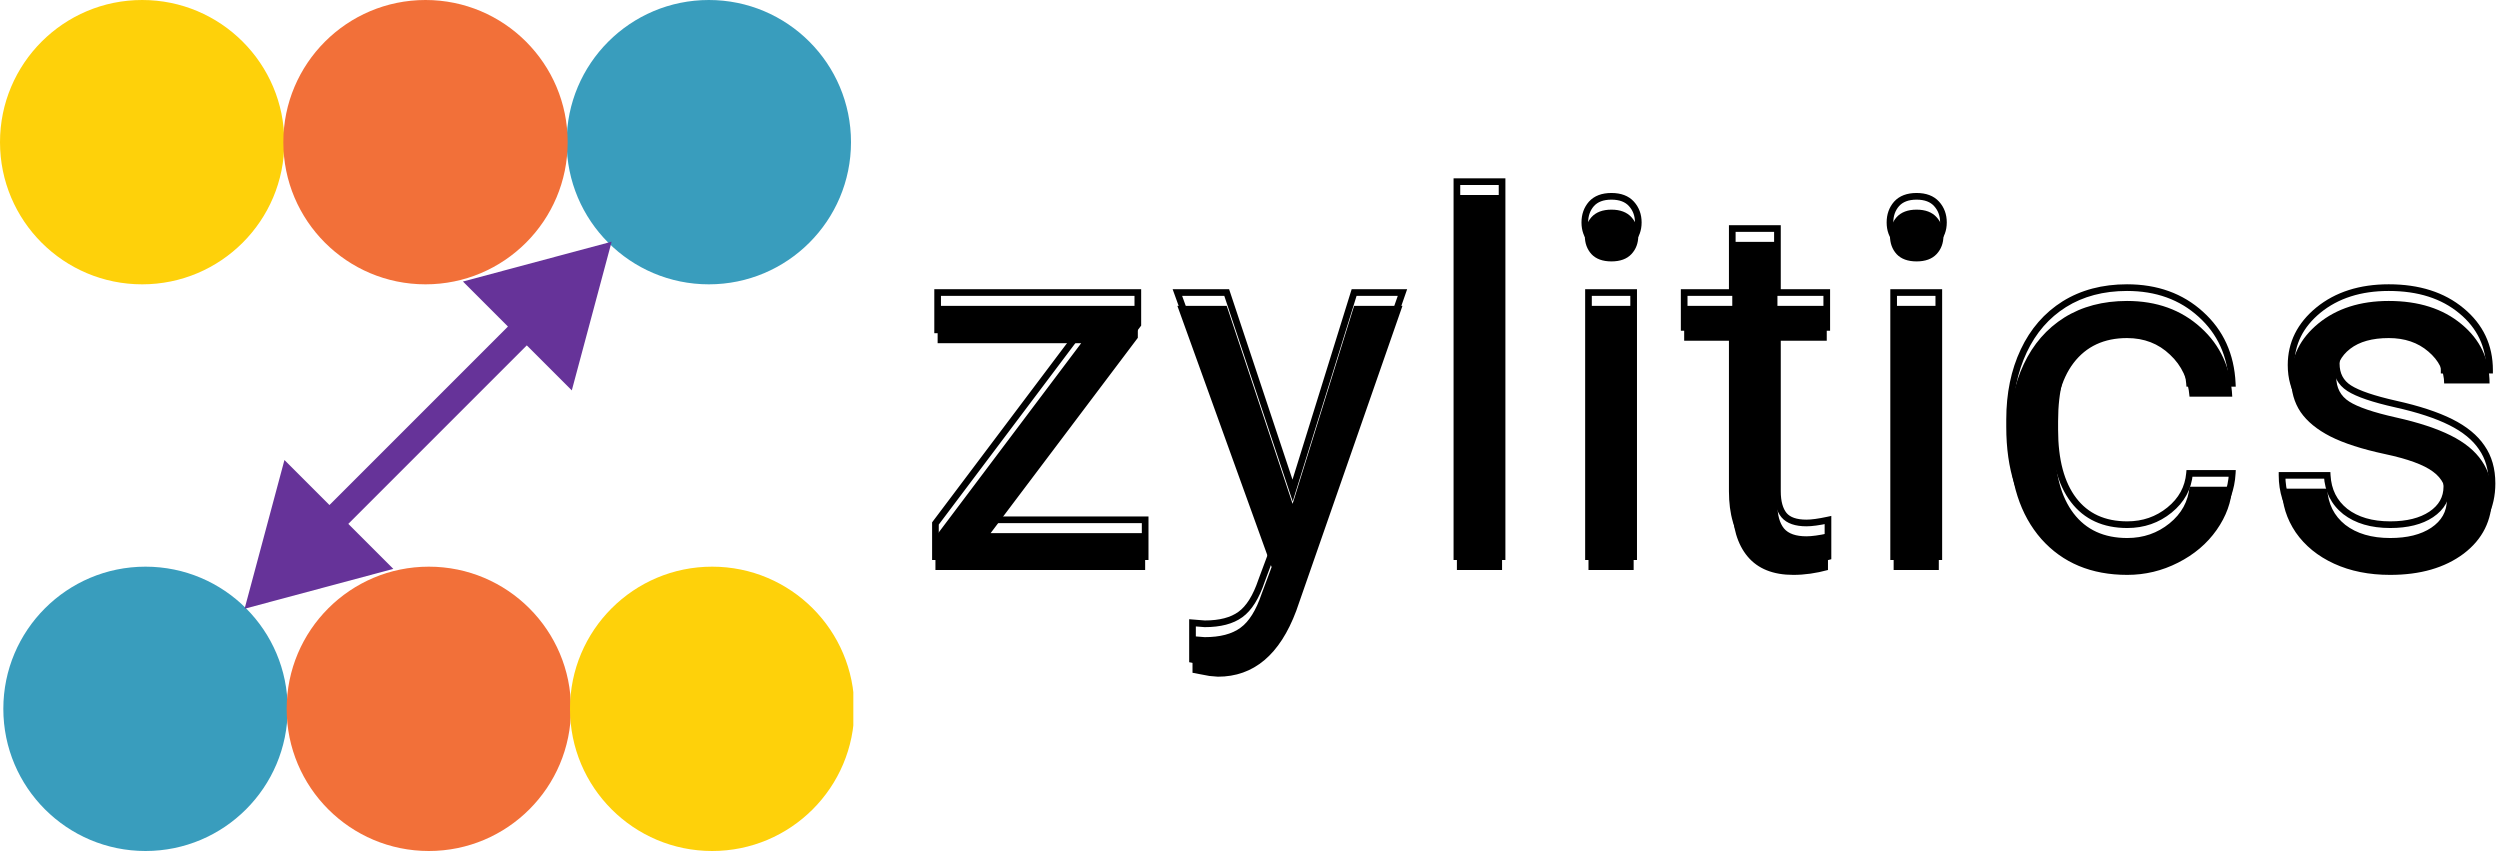 <svg width="750" height="256" viewBox="0 0 750 256" fill="none" xmlns="http://www.w3.org/2000/svg">
<g clip-path="url(#clip0)">
<g filter="url(#filter0_i)">
<path d="M297.184 155.94H343.546V167H280.631V157.039L324.356 98.958H281.29V87.752H341.349V97.347L297.184 155.94ZM387.781 147.151L406.238 87.752H420.74L388.88 179.231C383.948 192.415 376.111 199.007 365.369 199.007L362.806 198.787L357.752 197.835V186.849L361.414 187.142C366.004 187.142 369.568 186.214 372.107 184.358C374.695 182.503 376.819 179.109 378.479 174.178L381.482 166.121L353.211 87.752H368.006L387.781 147.151ZM450.62 167H437.07V54.5H450.62V167ZM490.095 167H476.545V87.752H490.095V167ZM475.446 66.731C475.446 64.534 476.105 62.679 477.424 61.165C478.791 59.651 480.793 58.895 483.43 58.895C486.066 58.895 488.068 59.651 489.436 61.165C490.803 62.679 491.486 64.534 491.486 66.731C491.486 68.929 490.803 70.76 489.436 72.225C488.068 73.689 486.066 74.422 483.43 74.422C480.793 74.422 478.791 73.689 477.424 72.225C476.105 70.76 475.446 68.929 475.446 66.731ZM533.231 68.562V87.752H548.026V98.226H533.231V147.371C533.231 150.545 533.891 152.938 535.209 154.549C536.527 156.111 538.773 156.893 541.947 156.893C543.51 156.893 545.658 156.6 548.393 156.014V167C544.828 167.977 541.361 168.465 537.992 168.465C531.938 168.465 527.372 166.634 524.296 162.972C521.22 159.31 519.682 154.109 519.682 147.371V98.226H505.253V87.752H519.682V68.562H533.231ZM581.642 167H568.092V87.752H581.642V167ZM566.993 66.731C566.993 64.534 567.652 62.679 568.971 61.165C570.338 59.651 572.34 58.895 574.977 58.895C577.613 58.895 579.615 59.651 580.982 61.165C582.35 62.679 583.033 64.534 583.033 66.731C583.033 68.929 582.35 70.76 580.982 72.225C579.615 73.689 577.613 74.422 574.977 74.422C572.34 74.422 570.338 73.689 568.971 72.225C567.652 70.76 566.993 68.929 566.993 66.731ZM638.182 157.405C643.016 157.405 647.239 155.94 650.853 153.011C654.466 150.081 656.468 146.419 656.858 142.024H669.676C669.432 146.565 667.869 150.887 664.988 154.988C662.107 159.09 658.25 162.361 653.416 164.803C648.631 167.244 643.553 168.465 638.182 168.465C627.391 168.465 618.797 164.876 612.4 157.698C606.053 150.472 602.879 140.608 602.879 128.108V125.838C602.879 118.123 604.295 111.263 607.127 105.257C609.959 99.251 614.012 94.588 619.285 91.268C624.607 87.947 630.882 86.287 638.108 86.287C646.995 86.287 654.368 88.948 660.228 94.27C666.136 99.593 669.285 106.502 669.676 114.998H656.858C656.468 109.871 654.515 105.672 650.999 102.4C647.532 99.08 643.235 97.42 638.108 97.42C631.224 97.42 625.877 99.91 622.068 104.891C618.309 109.822 616.429 116.976 616.429 126.351V128.914C616.429 138.045 618.309 145.076 622.068 150.008C625.828 154.939 631.199 157.405 638.182 157.405ZM734.053 145.979C734.053 142.317 732.661 139.485 729.878 137.483C727.144 135.433 722.334 133.675 715.449 132.21C708.613 130.745 703.169 128.987 699.116 126.937C695.112 124.886 692.134 122.444 690.181 119.612C688.276 116.78 687.324 113.411 687.324 109.505C687.324 103.011 690.059 97.518 695.527 93.025C701.045 88.533 708.076 86.287 716.621 86.287C725.605 86.287 732.881 88.606 738.447 93.245C744.062 97.884 746.87 103.816 746.87 111.043H733.247C733.247 107.332 731.66 104.134 728.486 101.448C725.361 98.763 721.406 97.42 716.621 97.42C711.689 97.42 707.832 98.494 705.049 100.643C702.266 102.791 700.874 105.599 700.874 109.065C700.874 112.337 702.168 114.803 704.756 116.463C707.344 118.123 712.007 119.71 718.745 121.224C725.532 122.737 731.025 124.544 735.225 126.644C739.424 128.743 742.524 131.282 744.526 134.261C746.577 137.19 747.603 140.779 747.603 145.027C747.603 152.107 744.771 157.796 739.106 162.093C733.442 166.341 726.094 168.465 717.061 168.465C710.713 168.465 705.098 167.342 700.215 165.096C695.332 162.85 691.499 159.725 688.716 155.721C685.981 151.668 684.614 147.298 684.614 142.61H698.164C698.408 147.151 700.215 150.765 703.584 153.45C707.002 156.087 711.494 157.405 717.061 157.405C722.188 157.405 726.289 156.38 729.365 154.329C732.49 152.229 734.053 149.446 734.053 145.979Z" fill="black"/>
</g>
<path d="M297.184 155.94L296.385 155.339L295.178 156.94H297.184V155.94ZM343.546 155.94H344.546V154.94H343.546V155.94ZM343.546 167V168H344.546V167H343.546ZM280.631 167H279.631V168H280.631V167ZM280.631 157.039L279.832 156.438L279.631 156.705V157.039H280.631ZM324.356 98.958L325.155 99.559L326.361 97.958H324.356V98.958ZM281.29 98.958H280.29V99.958H281.29V98.958ZM281.29 87.752V86.752H280.29V87.752H281.29ZM341.349 87.752H342.349V86.752H341.349V87.752ZM341.349 97.347L342.147 97.949L342.349 97.681V97.347H341.349ZM297.184 156.94H343.546V154.94H297.184V156.94ZM342.546 155.94V167H344.546V155.94H342.546ZM343.546 166H280.631V168H343.546V166ZM281.631 167V157.039H279.631V167H281.631ZM281.43 157.641L325.155 99.559L323.558 98.357L279.832 156.438L281.43 157.641ZM324.356 97.958H281.29V99.958H324.356V97.958ZM282.29 98.958V87.752H280.29V98.958H282.29ZM281.29 88.752H341.349V86.752H281.29V88.752ZM340.349 87.752V97.347H342.349V87.752H340.349ZM340.55 96.745L296.385 155.339L297.982 156.542L342.147 97.949L340.55 96.745ZM387.781 147.151L386.832 147.467L387.814 150.416L388.736 147.448L387.781 147.151ZM406.238 87.752V86.752H405.502L405.283 87.455L406.238 87.752ZM420.74 87.752L421.685 88.081L422.147 86.752H420.74V87.752ZM388.88 179.231L389.816 179.582L389.82 179.571L389.824 179.56L388.88 179.231ZM365.369 199.007L365.284 200.003L365.326 200.007H365.369V199.007ZM362.806 198.787L362.621 199.77L362.67 199.779L362.72 199.783L362.806 198.787ZM357.752 197.835H356.752V198.664L357.567 198.818L357.752 197.835ZM357.752 186.849L357.832 185.852L356.752 185.765V186.849H357.752ZM361.414 187.142L361.334 188.138L361.374 188.142H361.414V187.142ZM372.107 184.358L371.525 183.546L371.517 183.551L372.107 184.358ZM378.479 174.178L377.542 173.828L377.537 173.843L377.532 173.859L378.479 174.178ZM381.482 166.121L382.419 166.47L382.548 166.127L382.423 165.782L381.482 166.121ZM353.211 87.752V86.752H351.787L352.27 88.091L353.211 87.752ZM368.006 87.752L368.955 87.436L368.727 86.752H368.006V87.752ZM388.736 147.448L407.193 88.049L405.283 87.455L386.826 146.855L388.736 147.448ZM406.238 88.752H420.74V86.752H406.238V88.752ZM419.796 87.423L387.936 178.903L389.824 179.56L421.685 88.081L419.796 87.423ZM387.943 178.881C385.516 185.369 382.406 190.146 378.66 193.298C374.931 196.434 370.517 198.007 365.369 198.007V200.007C370.963 200.007 375.839 198.284 379.947 194.828C384.038 191.388 387.312 186.277 389.816 179.582L387.943 178.881ZM365.455 198.01L362.891 197.791L362.72 199.783L365.284 200.003L365.455 198.01ZM362.991 197.804L357.937 196.852L357.567 198.818L362.621 199.77L362.991 197.804ZM358.752 197.835V186.849H356.752V197.835H358.752ZM357.672 187.845L361.334 188.138L361.494 186.145L357.832 185.852L357.672 187.845ZM361.414 188.142C366.123 188.142 369.925 187.192 372.697 185.166L371.517 183.551C369.212 185.236 365.885 186.142 361.414 186.142V188.142ZM372.69 185.171C375.526 183.138 377.739 179.512 379.427 174.497L377.532 173.859C375.9 178.707 373.865 181.868 371.525 183.546L372.69 185.171ZM379.417 174.527L382.419 166.47L380.545 165.772L377.542 173.828L379.417 174.527ZM382.423 165.782L354.152 87.413L352.27 88.091L380.542 166.46L382.423 165.782ZM353.211 88.752H368.006V86.752H353.211V88.752ZM367.057 88.068L386.832 147.467L388.73 146.835L368.955 87.436L367.057 88.068ZM450.62 167V168H451.62V167H450.62ZM437.07 167H436.07V168H437.07V167ZM437.07 54.5V53.5H436.07V54.5H437.07ZM450.62 54.5H451.62V53.5H450.62V54.5ZM450.62 166H437.07V168H450.62V166ZM438.07 167V54.5H436.07V167H438.07ZM437.07 55.5H450.62V53.5H437.07V55.5ZM449.62 54.5V167H451.62V54.5H449.62ZM490.095 167V168H491.095V167H490.095ZM476.545 167H475.545V168H476.545V167ZM476.545 87.752V86.752H475.545V87.752H476.545ZM490.095 87.752H491.095V86.752H490.095V87.752ZM477.424 61.165L476.682 60.495L476.676 60.502L476.67 60.508L477.424 61.165ZM477.424 72.225L476.681 72.894L476.687 72.9L476.693 72.907L477.424 72.225ZM490.095 166H476.545V168H490.095V166ZM477.545 167V87.752H475.545V167H477.545ZM476.545 88.752H490.095V86.752H476.545V88.752ZM489.095 87.752V167H491.095V87.752H489.095ZM476.446 66.731C476.446 64.751 477.034 63.136 478.178 61.822L476.67 60.508C475.177 62.222 474.446 64.317 474.446 66.731H476.446ZM478.166 61.835C479.292 60.589 480.988 59.895 483.43 59.895V57.895C480.598 57.895 478.29 58.714 476.682 60.495L478.166 61.835ZM483.43 59.895C485.871 59.895 487.568 60.589 488.693 61.835L490.178 60.495C488.569 58.714 486.261 57.895 483.43 57.895V59.895ZM488.693 61.835C489.881 63.15 490.486 64.761 490.486 66.731H492.486C492.486 64.307 491.724 62.207 490.178 60.495L488.693 61.835ZM490.486 66.731C490.486 68.702 489.882 70.281 488.704 71.542L490.167 72.907C491.724 71.238 492.486 69.155 492.486 66.731H490.486ZM488.704 71.542C487.581 72.746 485.881 73.422 483.43 73.422V75.422C486.252 75.422 488.556 74.633 490.167 72.907L488.704 71.542ZM483.43 73.422C480.978 73.422 479.278 72.746 478.155 71.542L476.693 72.907C478.304 74.633 480.608 75.422 483.43 75.422V73.422ZM478.167 71.556C477.033 70.296 476.446 68.712 476.446 66.731H474.446C474.446 69.145 475.178 71.224 476.681 72.894L478.167 71.556ZM533.231 68.562H534.231V67.562H533.231V68.562ZM533.231 87.752H532.231V88.752H533.231V87.752ZM548.026 87.752H549.026V86.752H548.026V87.752ZM548.026 98.226V99.226H549.026V98.226H548.026ZM533.231 98.226V97.226H532.231V98.226H533.231ZM535.209 154.549L534.435 155.182L534.44 155.188L534.445 155.194L535.209 154.549ZM548.393 156.014H549.393V154.777L548.183 155.036L548.393 156.014ZM548.393 167L548.657 167.964L549.393 167.763V167H548.393ZM519.682 98.226H520.682V97.226H519.682V98.226ZM505.253 98.226H504.253V99.226H505.253V98.226ZM505.253 87.752V86.752H504.253V87.752H505.253ZM519.682 87.752V88.752H520.682V87.752H519.682ZM519.682 68.562V67.562H518.682V68.562H519.682ZM532.231 68.562V87.752H534.231V68.562H532.231ZM533.231 88.752H548.026V86.752H533.231V88.752ZM547.026 87.752V98.226H549.026V87.752H547.026ZM548.026 97.226H533.231V99.226H548.026V97.226ZM532.231 98.226V147.371H534.231V98.226H532.231ZM532.231 147.371C532.231 150.66 532.911 153.319 534.435 155.182L535.983 153.916C534.87 152.556 534.231 150.43 534.231 147.371H532.231ZM534.445 155.194C536.038 157.082 538.642 157.893 541.947 157.893V155.893C538.905 155.893 537.017 155.141 535.973 153.904L534.445 155.194ZM541.947 157.893C543.615 157.893 545.844 157.583 548.602 156.991L548.183 155.036C545.473 155.617 543.405 155.893 541.947 155.893V157.893ZM547.393 156.014V167H549.393V156.014H547.393ZM548.128 166.036C544.642 166.991 541.264 167.465 537.992 167.465V169.465C541.459 169.465 545.015 168.962 548.657 167.964L548.128 166.036ZM537.992 167.465C532.148 167.465 527.899 165.706 525.062 162.328L523.53 163.615C526.845 167.561 531.727 169.465 537.992 169.465V167.465ZM525.062 162.328C522.188 158.908 520.682 153.969 520.682 147.371H518.682C518.682 154.25 520.251 159.711 523.53 163.615L525.062 162.328ZM520.682 147.371V98.226H518.682V147.371H520.682ZM519.682 97.226H505.253V99.226H519.682V97.226ZM506.253 98.226V87.752H504.253V98.226H506.253ZM505.253 88.752H519.682V86.752H505.253V88.752ZM520.682 87.752V68.562H518.682V87.752H520.682ZM519.682 69.562H533.231V67.562H519.682V69.562ZM581.642 167V168H582.642V167H581.642ZM568.092 167H567.092V168H568.092V167ZM568.092 87.752V86.752H567.092V87.752H568.092ZM581.642 87.752H582.642V86.752H581.642V87.752ZM568.971 61.165L568.229 60.495L568.223 60.502L568.217 60.508L568.971 61.165ZM568.971 72.225L568.227 72.894L568.233 72.9L568.24 72.907L568.971 72.225ZM581.642 166H568.092V168H581.642V166ZM569.092 167V87.752H567.092V167H569.092ZM568.092 88.752H581.642V86.752H568.092V88.752ZM580.642 87.752V167H582.642V87.752H580.642ZM567.993 66.731C567.993 64.751 568.58 63.136 569.725 61.822L568.217 60.508C566.724 62.222 565.993 64.317 565.993 66.731H567.993ZM569.713 61.835C570.839 60.589 572.535 59.895 574.977 59.895V57.895C572.145 57.895 569.837 58.714 568.229 60.495L569.713 61.835ZM574.977 59.895C577.418 59.895 579.115 60.589 580.24 61.835L581.725 60.495C580.116 58.714 577.808 57.895 574.977 57.895V59.895ZM580.24 61.835C581.428 63.15 582.033 64.761 582.033 66.731H584.033C584.033 64.307 583.271 62.207 581.725 60.495L580.24 61.835ZM582.033 66.731C582.033 68.702 581.428 70.281 580.251 71.542L581.713 72.907C583.271 71.238 584.033 69.155 584.033 66.731H582.033ZM580.251 71.542C579.128 72.746 577.428 73.422 574.977 73.422V75.422C577.799 75.422 580.102 74.633 581.713 72.907L580.251 71.542ZM574.977 73.422C572.525 73.422 570.825 72.746 569.702 71.542L568.24 72.907C569.851 74.633 572.155 75.422 574.977 75.422V73.422ZM569.714 71.556C568.58 70.296 567.993 68.712 567.993 66.731H565.993C565.993 69.145 566.724 71.224 568.227 72.894L569.714 71.556ZM656.858 142.024V141.024H655.943L655.862 141.936L656.858 142.024ZM669.676 142.024L670.674 142.078L670.731 141.024H669.676V142.024ZM653.416 164.803L652.965 163.91L652.962 163.912L653.416 164.803ZM612.4 157.698L611.649 158.358L611.654 158.364L612.4 157.698ZM619.285 91.268L618.756 90.419L618.752 90.421L619.285 91.268ZM660.228 94.27L659.555 95.011L659.558 95.013L660.228 94.27ZM669.676 114.998V115.998H670.723L670.675 114.952L669.676 114.998ZM656.858 114.998L655.861 115.074L655.932 115.998H656.858V114.998ZM650.999 102.4L650.307 103.123L650.313 103.128L650.318 103.132L650.999 102.4ZM622.068 104.891L621.274 104.283L621.273 104.284L622.068 104.891ZM638.182 158.405C643.235 158.405 647.684 156.868 651.482 153.787L650.223 152.234C646.795 155.013 642.796 156.405 638.182 156.405V158.405ZM651.482 153.787C655.293 150.698 657.438 146.793 657.854 142.113L655.862 141.936C655.497 146.045 653.639 149.464 650.223 152.234L651.482 153.787ZM656.858 143.024H669.676V141.024H656.858V143.024ZM668.677 141.971C668.444 146.306 666.954 150.449 664.17 154.414L665.807 155.563C668.784 151.324 670.419 146.825 670.674 142.078L668.677 141.971ZM664.17 154.414C661.391 158.37 657.665 161.537 652.965 163.91L653.867 165.695C658.835 163.186 662.824 159.81 665.807 155.563L664.17 154.414ZM652.962 163.912C648.317 166.282 643.395 167.465 638.182 167.465V169.465C643.711 169.465 648.945 168.207 653.87 165.693L652.962 163.912ZM638.182 167.465C627.637 167.465 619.329 163.97 613.147 157.033L611.654 158.364C618.264 165.782 627.144 169.465 638.182 169.465V167.465ZM613.152 157.038C607.007 150.043 603.879 140.44 603.879 128.108H601.879C601.879 140.777 605.098 150.9 611.649 158.358L613.152 157.038ZM603.879 128.108V125.838H601.879V128.108H603.879ZM603.879 125.838C603.879 118.247 605.272 111.536 608.031 105.683L606.222 104.83C603.318 110.99 601.879 117.999 601.879 125.838H603.879ZM608.031 105.683C610.788 99.838 614.717 95.326 619.818 92.114L618.752 90.421C613.307 93.85 609.13 98.664 606.222 104.83L608.031 105.683ZM619.814 92.116C624.955 88.909 631.04 87.287 638.108 87.287V85.287C630.724 85.287 624.26 86.986 618.756 90.419L619.814 92.116ZM638.108 87.287C646.779 87.287 653.903 89.876 659.555 95.011L660.9 93.53C654.834 88.02 647.211 85.287 638.108 85.287V87.287ZM659.558 95.013C665.253 100.143 668.298 106.794 668.677 115.044L670.675 114.952C670.273 106.21 667.019 99.042 660.897 93.528L659.558 95.013ZM669.676 113.998H656.858V115.998H669.676V113.998ZM657.856 114.922C657.447 109.564 655.394 105.124 651.68 101.668L650.318 103.132C653.636 106.22 655.488 110.178 655.861 115.074L657.856 114.922ZM651.691 101.678C648.024 98.167 643.474 96.42 638.108 96.42V98.42C642.997 98.42 647.04 99.993 650.307 103.123L651.691 101.678ZM638.108 96.42C630.947 96.42 625.292 99.029 621.274 104.283L622.863 105.498C626.462 100.792 631.5 98.42 638.108 98.42V96.42ZM621.273 104.284C617.328 109.459 615.429 116.863 615.429 126.351H617.429C617.429 117.088 619.289 110.185 622.864 105.497L621.273 104.284ZM615.429 126.351V128.914H617.429V126.351H615.429ZM615.429 128.914C615.429 138.165 617.331 145.443 621.273 150.614L622.864 149.402C619.286 144.709 617.429 137.925 617.429 128.914H615.429ZM621.273 150.614C625.248 155.828 630.932 158.405 638.182 158.405V156.405C631.466 156.405 626.409 154.051 622.864 149.402L621.273 150.614ZM729.878 137.483L729.278 138.283L729.286 138.289L729.294 138.295L729.878 137.483ZM715.449 132.21L715.24 133.188L715.241 133.188L715.449 132.21ZM699.116 126.937L698.66 127.827L698.665 127.829L699.116 126.937ZM690.181 119.612L689.351 120.17L689.357 120.18L690.181 119.612ZM695.527 93.025L694.896 92.25L694.893 92.253L695.527 93.025ZM738.447 93.245L737.807 94.013L737.81 94.016L738.447 93.245ZM746.87 111.043V112.043H747.87V111.043H746.87ZM733.247 111.043H732.247V112.043H733.247V111.043ZM728.486 101.448L727.835 102.207L727.84 102.212L728.486 101.448ZM718.745 121.224L718.526 122.199L718.527 122.2L718.745 121.224ZM744.526 134.261L743.696 134.819L743.702 134.826L743.707 134.834L744.526 134.261ZM739.106 162.093L739.706 162.893L739.711 162.889L739.106 162.093ZM688.716 155.721L687.887 156.28L687.895 156.291L688.716 155.721ZM684.614 142.61V141.61H683.614V142.61H684.614ZM698.164 142.61L699.163 142.557L699.112 141.61H698.164V142.61ZM703.584 153.45L702.961 154.232L702.967 154.237L702.973 154.242L703.584 153.45ZM729.365 154.329L729.92 155.161L729.923 155.159L729.365 154.329ZM735.053 145.979C735.053 142.021 733.526 138.876 730.462 136.672L729.294 138.295C731.796 140.095 733.053 142.613 733.053 145.979H735.053ZM730.478 136.683C727.559 134.494 722.565 132.702 715.657 131.232L715.241 133.188C722.103 134.648 726.728 136.371 729.278 138.283L730.478 136.683ZM715.659 131.232C708.867 129.777 703.514 128.041 699.568 126.044L698.665 127.829C702.824 129.933 708.36 131.713 715.24 133.188L715.659 131.232ZM699.572 126.046C695.672 124.049 692.839 121.705 691.004 119.045L689.357 120.18C691.429 123.184 694.553 125.723 698.66 127.827L699.572 126.046ZM691.011 119.054C689.233 116.41 688.324 113.242 688.324 109.505H686.324C686.324 113.58 687.32 117.15 689.351 120.17L691.011 119.054ZM688.324 109.505C688.324 103.339 690.901 98.12 696.162 93.798L694.893 92.253C689.216 96.915 686.324 102.682 686.324 109.505H688.324ZM696.159 93.801C701.464 89.482 708.258 87.287 716.621 87.287V85.287C707.894 85.287 700.626 87.585 694.896 92.25L696.159 93.801ZM716.621 87.287C725.429 87.287 732.46 89.558 737.807 94.013L739.087 92.477C733.301 87.655 725.782 85.287 716.621 85.287V87.287ZM737.81 94.016C743.198 98.466 745.87 104.117 745.87 111.043H747.87C747.87 103.515 744.927 97.301 739.084 92.474L737.81 94.016ZM746.87 110.043H733.247V112.043H746.87V110.043ZM734.247 111.043C734.247 107 732.5 103.535 729.132 100.685L727.84 102.212C730.82 104.733 732.247 107.664 732.247 111.043H734.247ZM729.138 100.69C725.803 97.824 721.605 96.42 716.621 96.42V98.42C721.208 98.42 724.92 99.702 727.835 102.207L729.138 100.69ZM716.621 96.42C711.555 96.42 707.454 97.522 704.438 99.851L705.66 101.434C708.21 99.466 711.823 98.42 716.621 98.42V96.42ZM704.438 99.851C701.413 102.186 699.874 105.284 699.874 109.065H701.874C701.874 105.914 703.118 103.396 705.66 101.434L704.438 99.851ZM699.874 109.065C699.874 112.651 701.32 115.447 704.216 117.305L705.296 115.621C703.016 114.159 701.874 112.022 701.874 109.065H699.874ZM704.216 117.305C706.964 119.068 711.78 120.684 718.526 122.199L718.964 120.248C712.234 118.736 707.723 117.178 705.296 115.621L704.216 117.305ZM718.527 122.2C725.269 123.703 730.677 125.488 734.777 127.538L735.672 125.749C731.374 123.6 725.795 121.771 718.963 120.248L718.527 122.2ZM734.777 127.538C738.868 129.583 741.816 132.021 743.696 134.819L745.356 133.703C743.233 130.543 739.979 127.903 735.672 125.749L734.777 127.538ZM743.707 134.834C745.619 137.566 746.603 140.945 746.603 145.027H748.603C748.603 140.614 747.535 136.815 745.346 133.687L743.707 134.834ZM746.603 145.027C746.603 151.793 743.918 157.187 738.502 161.296L739.711 162.889C745.623 158.404 748.603 152.422 748.603 145.027H746.603ZM738.506 161.293C733.058 165.379 725.938 167.465 717.061 167.465V169.465C726.25 169.465 733.827 167.303 739.706 162.893L738.506 161.293ZM717.061 167.465C710.831 167.465 705.363 166.363 700.633 164.187L699.797 166.004C704.832 168.321 710.594 169.465 717.061 169.465V167.465ZM700.633 164.187C695.895 162.008 692.208 158.993 689.537 155.15L687.895 156.291C690.79 160.457 694.769 163.691 699.797 166.004L700.633 164.187ZM689.545 155.161C686.917 151.266 685.614 147.09 685.614 142.61H683.614C683.614 147.506 685.046 152.07 687.887 156.28L689.545 155.161ZM684.614 143.61H698.164V141.61H684.614V143.61ZM697.166 142.664C697.424 147.472 699.355 151.358 702.961 154.232L704.207 152.668C701.075 150.172 699.392 146.83 699.163 142.557L697.166 142.664ZM702.973 154.242C706.611 157.048 711.338 158.405 717.061 158.405V156.405C711.651 156.405 707.393 155.125 704.195 152.658L702.973 154.242ZM717.061 158.405C722.311 158.405 726.627 157.356 729.92 155.161L728.811 153.497C725.951 155.404 722.064 156.405 717.061 156.405V158.405ZM729.923 155.159C733.296 152.893 735.053 149.812 735.053 145.979H733.053C733.053 149.081 731.684 151.566 728.808 153.499L729.923 155.159Z" fill="black"/>
<g clip-path="url(#clip1)">
<circle cx="42.65" cy="42.65" r="42.65" fill="#FED10A"/>
<circle cx="212.65" cy="42.65" r="42.65" fill="#399DBD"/>
<circle cx="127.65" cy="42.65" r="42.65" fill="#F27039"/>
<circle cx="43.65" cy="212.65" r="42.65" fill="#399DBD"/>
<circle cx="128.65" cy="212.65" r="42.65" fill="#F27039"/>
<circle cx="213.65" cy="212.65" r="42.65" fill="#FED10A"/>
<path d="M73.379 182.621L117.993 170.667L85.333 138.007L73.379 182.621ZM183.494 72.506L138.88 84.46L171.54 117.12L183.494 72.506ZM101.663 159.994L160.866 100.79L155.21 95.133L96.006 154.337L101.663 159.994Z" fill="#663399"/>
</g>
</g>
<defs>
<filter id="filter0_i" x="280.631" y="54.5" width="466.972" height="148.507" filterUnits="userSpaceOnUse" color-interpolation-filters="sRGB">
<feFlood flood-opacity="0" result="BackgroundImageFix"/>
<feBlend mode="normal" in="SourceGraphic" in2="BackgroundImageFix" result="shape"/>
<feColorMatrix in="SourceAlpha" type="matrix" values="0 0 0 0 0 0 0 0 0 0 0 0 0 0 0 0 0 0 127 0" result="hardAlpha"/>
<feOffset dy="4"/>
<feGaussianBlur stdDeviation="2"/>
<feComposite in2="hardAlpha" operator="arithmetic" k2="-1" k3="1"/>
<feColorMatrix type="matrix" values="0 0 0 0 0 0 0 0 0 0 0 0 0 0 0 0 0 0 0.25 0"/>
<feBlend mode="normal" in2="shape" result="effect1_innerShadow"/>
</filter>
<clipPath id="clip0">
<rect width="750" height="256" fill="white"/>
</clipPath>
<clipPath id="clip1">
<rect width="256" height="256" fill="white"/>
</clipPath>
</defs>
</svg>
